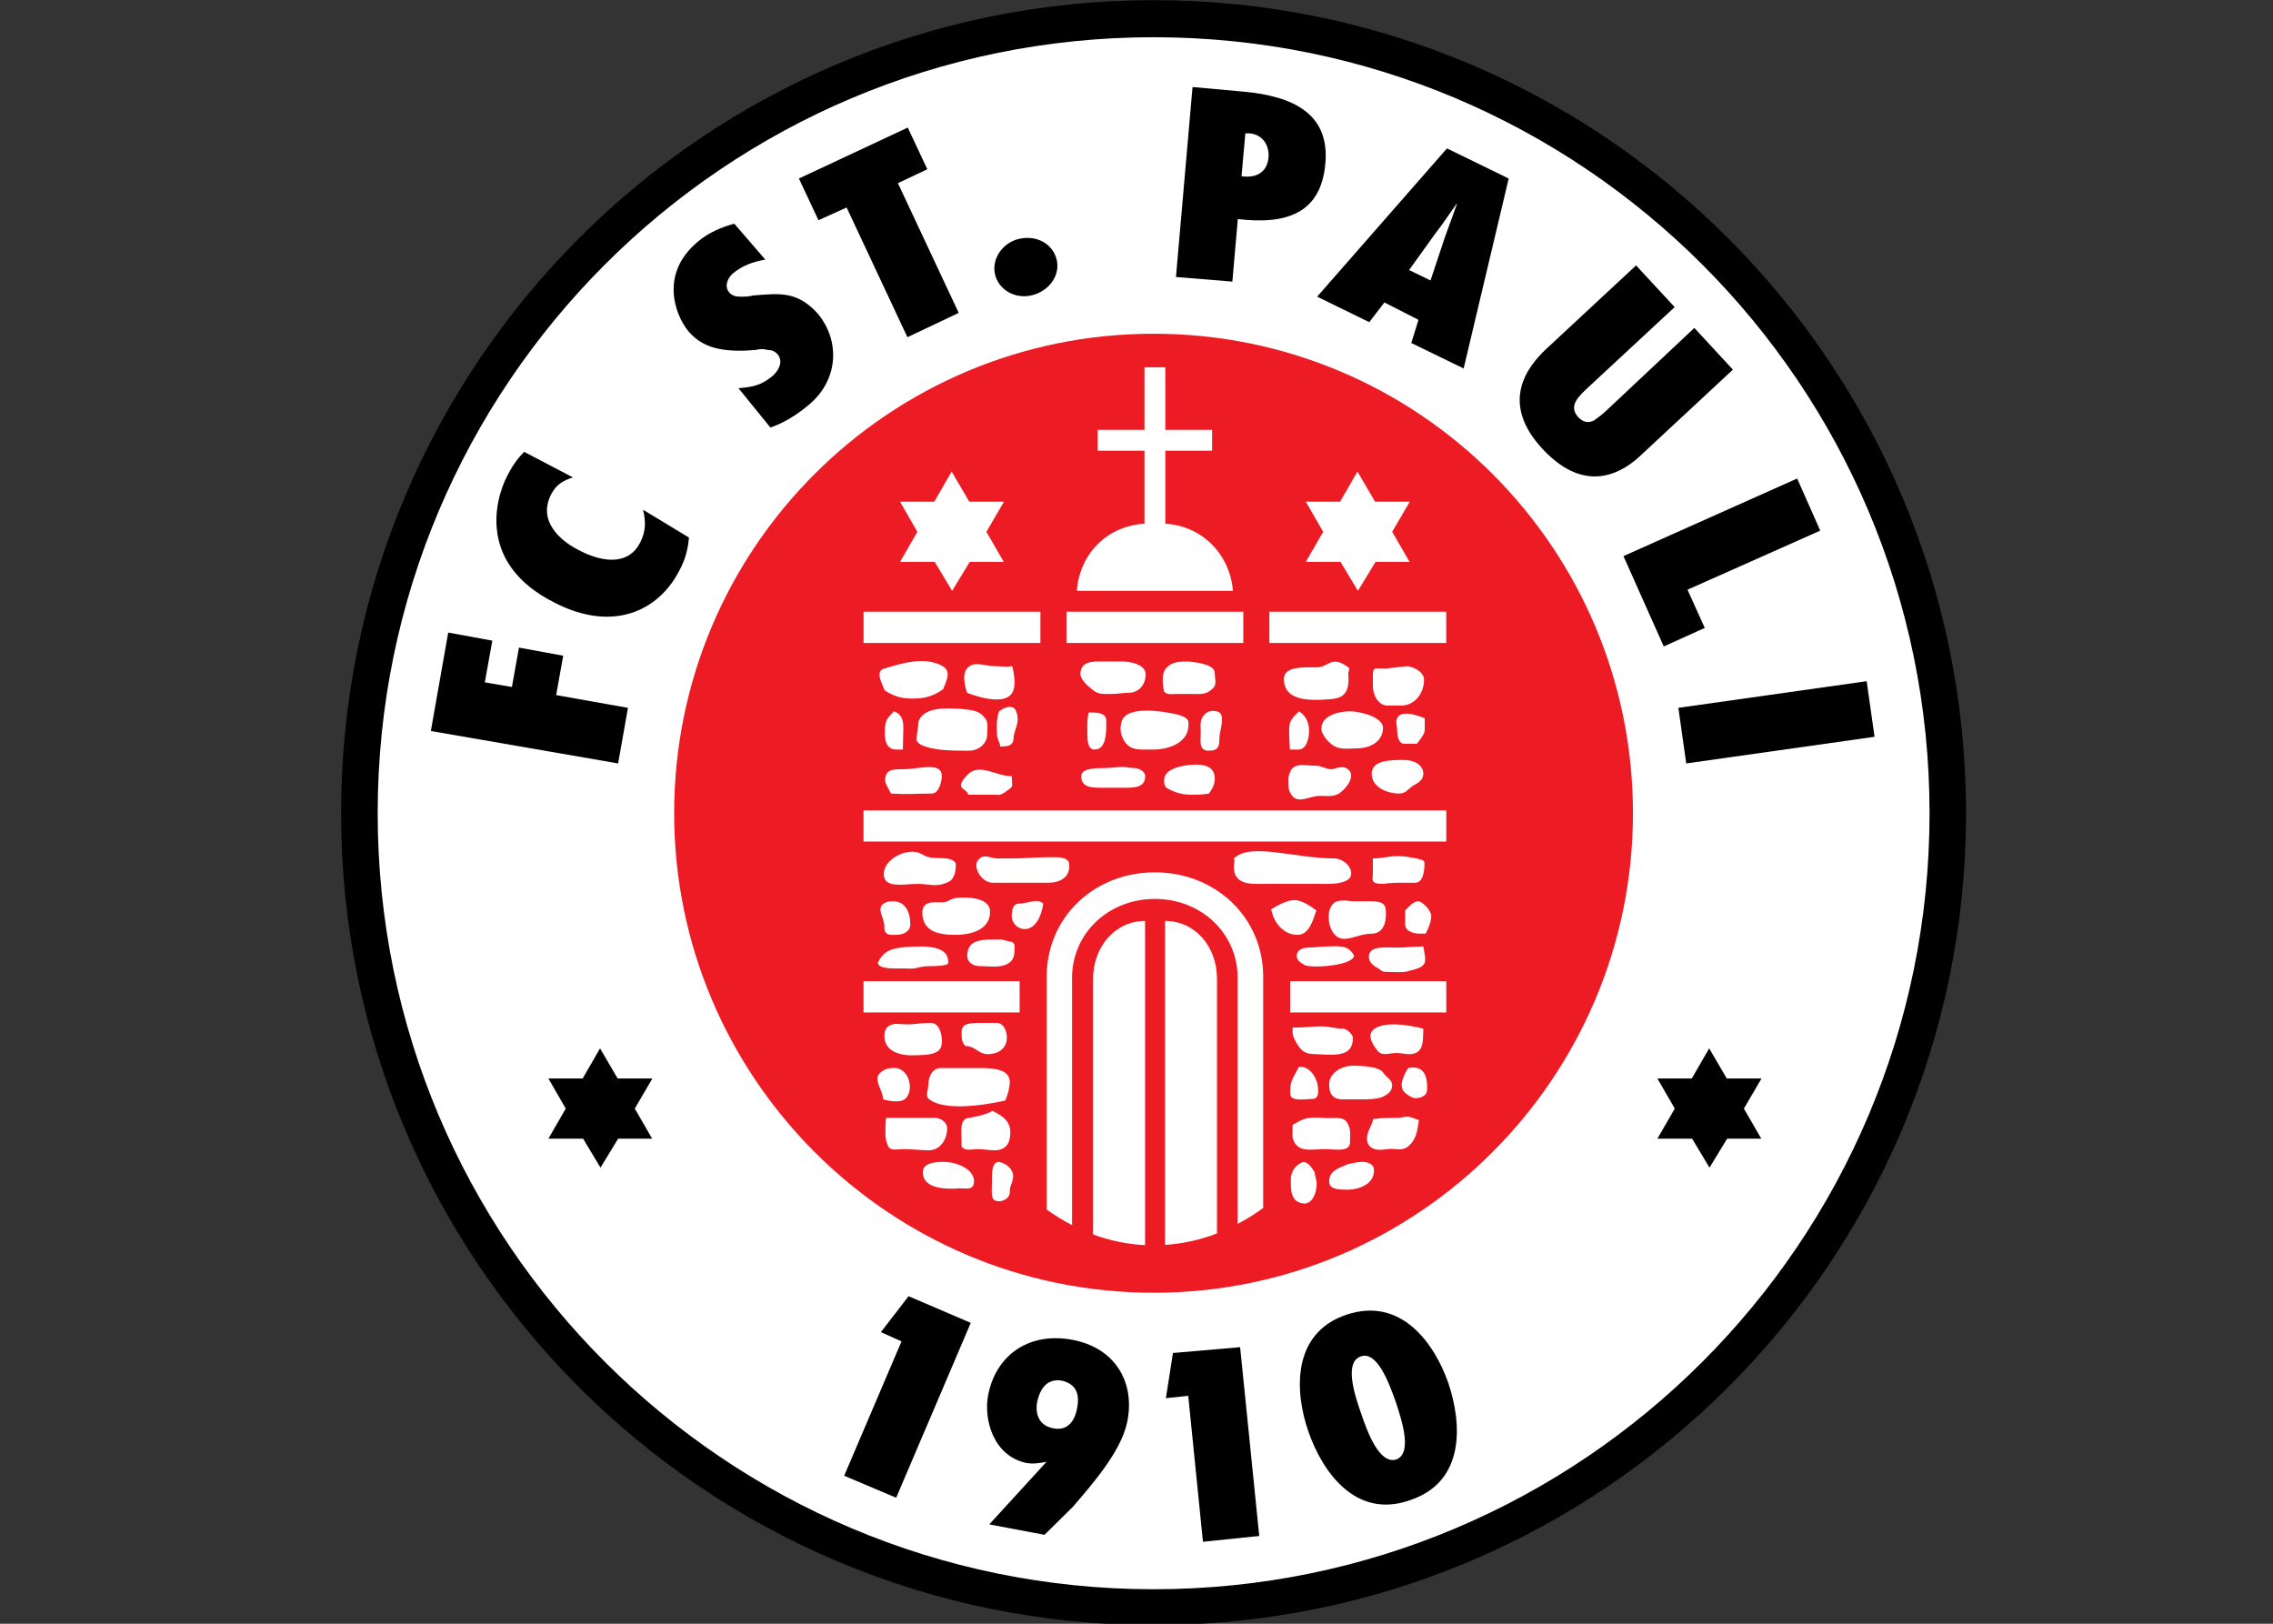 <?xml version="1.0" encoding="UTF-8" standalone="no"?>
<svg
   xmlns:dc="http://purl.org/dc/elements/1.1/"
   xmlns:cc="http://creativecommons.org/ns#"
   xmlns:rdf="http://www.w3.org/1999/02/22-rdf-syntax-ns#"
   xmlns:svg="http://www.w3.org/2000/svg"
   xmlns="http://www.w3.org/2000/svg"
   id="svg7666"
   height="200"
   width="280"
   version="1.0">
  <rect width="100%" height="100%" fill="#333333" stroke="none"/>
  <defs
     id="defs3">
    <clipPath
       id="clp12">
      <path
         id="path1639"
         d="m 61.003,308.28 c -0.191,-0.17 -0.403,-0.16 -0.649,-0.16 -0.3,0 -0.443,0 -0.646,0.16 l 0.001,2.11 c 0,0.35 0.282,0.62 0.647,0.62 0.364,0 0.647,-0.27 0.647,-0.62 l 0,-2.11" />
    </clipPath>
    <clipPath
       id="clp13">
      <path
         id="path1649"
         d="m 61.291,308.39 c -0.262,-0.19 -0.558,-0.12 -0.914,-0.12 -0.363,0 -0.693,-0.07 -0.956,0.12 l 0,2.03 c 0,0.51 0.408,0.9 0.935,0.9 0.526,0 0.935,-0.39 0.935,-0.9 l 0,-2.03" />
    </clipPath>
    <clipPath
       id="clipPath7748">
      <path
         id="path7750"
         d="m 61.291,308.39 c -0.262,-0.19 -0.558,-0.12 -0.914,-0.12 -0.363,0 -0.693,-0.07 -0.956,0.12 l 0,2.03 c 0,0.51 0.408,0.9 0.935,0.9 0.526,0 0.935,-0.39 0.935,-0.9 l 0,-2.03" />
    </clipPath>
    <clipPath
       id="clipPath7740">
      <path
         id="path7742"
         d="m 61.003,308.28 c -0.191,-0.17 -0.403,-0.16 -0.649,-0.16 -0.3,0 -0.443,0 -0.646,0.16 l 0.001,2.11 c 0,0.35 0.282,0.62 0.647,0.62 0.364,0 0.647,-0.27 0.647,-0.62 l 0,-2.11" />
    </clipPath>
  </defs>
  <g
     id="layer1"
     transform="matrix(0.69,0,0,0.69,18.435,-30.305)">
    <g
       id="g8773"
       transform="matrix(0.967,0,0,0.967,5.972,15.974)">
      <path
         id="path1511"
         style="font-size:9px;font-family:fnt1;letter-spacing:0;word-spacing:0;fill:#000000;fill-rule:nonzero;stroke:none;stroke-width:0.5;stroke-linecap:butt;stroke-linejoin:miter;stroke-miterlimit:10;stroke-dasharray:none"
         d="m 29.167,179.026 c 0,-82.959 67.158,-150.096 150.011,-150.096 82.831,0 149.989,67.137 149.989,150.096 0,82.745 -67.158,149.882 -149.989,149.882 -82.852,0 -150.011,-67.137 -150.011,-149.882" />
      <path
         id="path1513"
         style="font-size:9px;font-family:fnt1;letter-spacing:0;word-spacing:0;fill:#ffffff;fill-rule:nonzero;stroke:none;stroke-width:0.5;stroke-linecap:butt;stroke-linejoin:miter;stroke-miterlimit:10;stroke-dasharray:none"
         d="m 35.924,179.026 c 0,-79.111 64.122,-143.254 143.254,-143.254 79.111,0 143.254,64.144 143.254,143.254 0,79.11 -64.144,143.254 -143.254,143.254 -79.132,0 -143.254,-64.144 -143.254,-143.254" />
      <path
         id="path1515"
         style="font-size:9px;font-family:fnt1;letter-spacing:0;word-spacing:0;fill:#ec1b24;fill-rule:nonzero;stroke:none;stroke-width:0.5;stroke-linecap:butt;stroke-linejoin:miter;stroke-miterlimit:10;stroke-dasharray:none"
         d="m 90.66,179.026 c 0,-48.963 39.641,-88.518 88.518,-88.518 48.877,0 88.497,39.555 88.497,88.518 0,48.749 -39.619,88.518 -88.497,88.518 -48.877,0 -88.518,-39.769 -88.518,-88.518" />
      <path
         id="path1517"
         style="font-size:9px;font-family:fnt1;letter-spacing:0;word-spacing:0;fill:#000000;fill-rule:nonzero;stroke:none;stroke-width:0.5;stroke-linecap:butt;stroke-linejoin:miter;stroke-miterlimit:10;stroke-dasharray:none"
         d="m 86.64,227.989 -6.414,0 -3.25,-5.559 -3.207,5.559 -6.329,0 3.207,5.559 -3.207,5.559 6.414,0 3.207,5.345 3.25,-5.345 6.286,0 -3.207,-5.559 3.25,-5.559" />
      <path
         id="path1519"
         style="font-size:9px;font-family:fnt1;letter-spacing:0;word-spacing:0;fill:#000000;fill-rule:nonzero;stroke:none;stroke-width:0.5;stroke-linecap:butt;stroke-linejoin:miter;stroke-miterlimit:10;stroke-dasharray:none"
         d="m 291.408,227.989 -6.414,0 -3.25,-5.559 -3.207,5.559 -6.35,0 3.207,5.559 -3.207,5.559 6.414,0 3.207,5.345 3.25,-5.345 6.308,0 -3.207,-5.559 3.25,-5.559" />
      <path
         id="path1521"
         style="font-size:9px;font-family:fnt1;letter-spacing:0;word-spacing:0;fill:#ffffff;fill-rule:nonzero;stroke:none;stroke-width:0.5;stroke-linecap:butt;stroke-linejoin:miter;stroke-miterlimit:10;stroke-dasharray:none"
         d="m 226.473,121.51 -6.414,0 -3.25,-5.559 -3.207,5.559 -6.329,0 3.207,5.559 -3.207,5.559 6.414,0 3.207,5.345 3.25,-5.345 6.286,0 -3.207,-5.559 3.25,-5.559" />
      <path
         id="path1523"
         style="font-size:9px;font-family:fnt1;letter-spacing:0;word-spacing:0;fill:#ffffff;fill-rule:nonzero;stroke:none;stroke-width:0.5;stroke-linecap:butt;stroke-linejoin:miter;stroke-miterlimit:10;stroke-dasharray:none"
         d="m 181.338,125.573 c 6.927,0.428 11.952,5.773 12.487,12.401 l -28.822,0 c 0.513,-6.842 5.559,-11.973 12.487,-12.401 l 0,-13.47 -8.638,0 0,-3.849 8.638,0 0,-11.546 3.849,0 0,11.546 8.638,0 0,3.849 -8.638,0 0,13.47" />
      <path
         id="path1525"
         style="font-size:9px;font-family:fnt1;letter-spacing:0;word-spacing:0;fill:none;stroke:#ffffff;stroke-width:32.649;stroke-linecap:butt;stroke-linejoin:miter;stroke-miterlimit:10;stroke-dasharray:none"
         d="m 141.953,147.596 0,-5.773" />
      <path
         id="path1527"
         style="font-size:9px;font-family:fnt1;letter-spacing:0;word-spacing:0;fill:none;stroke:#ffffff;stroke-width:32.649;stroke-linecap:butt;stroke-linejoin:miter;stroke-miterlimit:10;stroke-dasharray:none"
         d="m 179.413,147.596 0,-5.773" />
      <path
         id="path1529"
         style="font-size:9px;font-family:fnt1;letter-spacing:0;word-spacing:0;fill:none;stroke:#ffffff;stroke-width:32.649;stroke-linecap:butt;stroke-linejoin:miter;stroke-miterlimit:10;stroke-dasharray:none"
         d="m 216.873,147.596 0,-5.773" />
      <path
         id="path1531"
         style="font-size:9px;font-family:fnt1;letter-spacing:0;word-spacing:0;fill:none;stroke:#ffffff;stroke-width:5.752;stroke-linecap:butt;stroke-linejoin:miter;stroke-miterlimit:10;stroke-dasharray:none"
         d="m 125.618,181.378 107.59,0" />
      <path
         id="path1533"
         style="font-size:9px;font-family:fnt1;letter-spacing:0;word-spacing:0;fill:none;stroke:#ffffff;stroke-width:28.822;stroke-linecap:butt;stroke-linejoin:miter;stroke-miterlimit:10;stroke-dasharray:none"
         d="m 140.029,215.802 0,-5.773" />
      <path
         id="path1535"
         style="font-size:9px;font-family:fnt1;letter-spacing:0;word-spacing:0;fill:none;stroke:#ffffff;stroke-width:28.822;stroke-linecap:butt;stroke-linejoin:miter;stroke-miterlimit:10;stroke-dasharray:none"
         d="m 218.798,215.802 0,-5.773" />
      <path
         id="path1537"
         style="font-size:9px;font-family:fnt1;letter-spacing:0;word-spacing:0;fill:#ffffff;fill-rule:nonzero;stroke:none;stroke-width:1.348;stroke-linecap:butt;stroke-linejoin:miter;stroke-miterlimit:10;stroke-dasharray:none"
         d="m 129.531,152.299 c 2.801,-0.855 7.334,-2.352 10.712,-0.428 1.689,1.069 0.62,2.78 0.064,4.276 -1.86,1.283 -3.336,1.71 -5.666,1.71 -2.095,0 -3.399,-0.428 -5.11,-1.497 -0.577,-1.497 -1.839,-3.635 0,-4.062" />
      <path
         id="path1539"
         style="font-size:9px;font-family:fnt1;letter-spacing:0;word-spacing:0;fill:#ffffff;fill-rule:nonzero;stroke:none;stroke-width:1.348;stroke-linecap:butt;stroke-linejoin:miter;stroke-miterlimit:10;stroke-dasharray:none"
         d="m 144.733,156.789 c 0,0 -1.176,-3.207 0,-4.49 1.283,-1.497 3.229,-0.428 5.025,-0.428 1.304,0 2.031,0.214 3.314,0 0,0 0.962,3.421 0,4.918 -1.646,2.78 -8.339,0 -8.339,0" />
      <path
         id="path1541"
         style="font-size:9px;font-family:fnt1;letter-spacing:0;word-spacing:0;fill:#ffffff;fill-rule:nonzero;stroke:none;stroke-width:1.348;stroke-linecap:butt;stroke-linejoin:miter;stroke-miterlimit:10;stroke-dasharray:none"
         d="m 131.22,160.21 c -1.176,1.283 -1.604,1.497 -1.668,3.635 -0.085,2.138 0.534,3.421 2.095,3.421 0.492,0 0.77,0 1.24,0 0,-1.497 0.086,-2.78 0.086,-4.062 0,-1.497 -0.428,-2.566 -1.753,-2.993" />
      <path
         id="path1543"
         style="font-size:9px;font-family:fnt1;letter-spacing:0;word-spacing:0;fill:#ffffff;fill-rule:nonzero;stroke:none;stroke-width:1.348;stroke-linecap:butt;stroke-linejoin:miter;stroke-miterlimit:10;stroke-dasharray:none"
         d="m 167.183,160.424 c -0.321,1.497 -0.235,2.352 -0.235,3.635 0,1.497 0.021,3.207 1.347,3.207 2.309,0 2.138,-3.635 2.138,-5.345 0,-1.497 -1.775,-1.497 -3.25,-1.497" />
      <path
         id="path1545"
         style="font-size:9px;font-family:fnt1;letter-spacing:0;word-spacing:0;fill:#ffffff;fill-rule:nonzero;stroke:none;stroke-width:1.348;stroke-linecap:butt;stroke-linejoin:miter;stroke-miterlimit:10;stroke-dasharray:none"
         d="m 165.665,153.368 c 0,0.855 1.24,2.138 1.903,2.566 1.283,1.283 2.33,1.069 3.998,1.069 0.941,0 2.01,-0.214 2.951,-0.214 1.967,0 3.186,-1.497 3.186,-3.421 0,-1.71 -2.544,-2.352 -4.255,-2.352 -1.625,0 -2.544,0 -4.148,0 -1.518,0 -3.635,0 -3.635,2.352" />
      <path
         id="path1547"
         style="font-size:9px;font-family:fnt1;letter-spacing:0;word-spacing:0;fill:#ffffff;fill-rule:nonzero;stroke:none;stroke-width:1.348;stroke-linecap:butt;stroke-linejoin:miter;stroke-miterlimit:10;stroke-dasharray:none"
         d="m 181.124,156.576 c 0.62,0.641 1.261,0.428 2.159,0.428 1.069,0 1.796,0 2.865,0 1.625,0 2.544,0.214 3.784,-0.855 1.048,-0.855 0.534,-1.71 0.534,-2.993 0,-1.497 -2.78,-1.924 -4.811,-2.138 -1.711,0 -3.122,0 -4.212,1.283 -1.09,1.283 -0.321,4.276 -0.321,4.276" />
      <path
         id="path1549"
         style="font-size:9px;font-family:fnt1;letter-spacing:0;word-spacing:0;fill:#ffffff;fill-rule:nonzero;stroke:none;stroke-width:1.348;stroke-linecap:butt;stroke-linejoin:miter;stroke-miterlimit:10;stroke-dasharray:none"
         d="m 135.753,162.135 c 0,1.069 -0.342,2.352 -0.342,3.207 0,1.283 2.865,1.71 4.105,1.924 2.074,0.214 3.485,0.214 5.58,0.214 1.732,0 3.357,-1.283 3.357,-2.993 0,-1.283 0.278,-2.352 -0.556,-3.207 -1.069,-1.283 -2.373,-1.283 -4.041,-1.497 -2.908,-0.214 -7.184,-0.428 -8.104,2.352" />
      <path
         id="path1551"
         style="font-size:9px;font-family:fnt1;letter-spacing:0;word-spacing:0;fill:#ffffff;fill-rule:nonzero;stroke:none;stroke-width:1.348;stroke-linecap:butt;stroke-linejoin:miter;stroke-miterlimit:10;stroke-dasharray:none"
         d="m 173.256,162.135 c -0.342,1.283 -0.235,2.352 0.556,3.635 1.197,1.71 2.544,1.497 5.324,1.497 2.865,0 6.863,-1.283 6.457,-5.131 -0.128,-1.069 -2.523,-1.497 -3.977,-1.71 0,0 -7.548,-1.497 -8.36,1.71" />
      <path
         id="path1553"
         style="font-size:9px;font-family:fnt1;letter-spacing:0;word-spacing:0;fill:#ffffff;fill-rule:nonzero;stroke:none;stroke-width:1.348;stroke-linecap:butt;stroke-linejoin:miter;stroke-miterlimit:10;stroke-dasharray:none"
         d="m 187.88,164.059 c 0,1.497 -0.449,3.421 1.454,3.421 1.839,0 1.988,-0.855 1.988,-2.352 0,-1.283 1.39,-4.704 -0.556,-4.918 -0.941,-0.214 -1.604,0 -2.245,0.641 -0.898,1.069 -0.641,1.924 -0.641,3.207" />
      <path
         id="path1555"
         style="font-size:9px;font-family:fnt1;letter-spacing:0;word-spacing:0;fill:#ffffff;fill-rule:nonzero;stroke:none;stroke-width:1.348;stroke-linecap:butt;stroke-linejoin:miter;stroke-miterlimit:10;stroke-dasharray:none"
         d="m 203.232,154.224 c 0,2.993 2.437,4.062 6.97,3.849 2.544,-0.214 5.345,0.214 4.918,-4.704 -0.043,-0.428 0.406,-1.069 0,-1.283 -3.164,-2.352 -3.549,0 -5.837,0 -2.352,0 -6.051,-0.214 -6.051,2.138" />
      <path
         id="path1557"
         style="font-size:9px;font-family:fnt1;letter-spacing:0;word-spacing:0;fill:#ffffff;fill-rule:nonzero;stroke:none;stroke-width:1.348;stroke-linecap:butt;stroke-linejoin:miter;stroke-miterlimit:10;stroke-dasharray:none"
         d="m 219.653,153.368 c 0,0.855 0,1.283 0,2.138 0,1.71 1.005,3.635 2.715,3.635 0.748,0 1.796,0 2.566,0 2.502,0 4.169,-2.352 4.169,-4.704 0,-1.497 -1.775,-2.352 -3.036,-2.566 l -3.913,0.428 -2.074,0 c -0.363,0.214 -0.428,0.641 -0.428,1.069" />
      <path
         id="path1559"
         style="font-size:9px;font-family:fnt1;letter-spacing:0;word-spacing:0;fill:#ffffff;fill-rule:nonzero;stroke:none;stroke-width:1.348;stroke-linecap:butt;stroke-linejoin:miter;stroke-miterlimit:10;stroke-dasharray:none"
         d="m 206.033,160.21 c -1.775,1.71 -1.839,1.924 -1.839,4.276 0,0.428 0.15,2.352 0.15,2.78 0.363,0 1.155,0 1.54,0 1.475,0 1.988,-1.924 1.988,-3.421 0,-1.497 -0.535,-2.78 -1.839,-3.635" />
      <path
         id="path1561"
         style="font-size:9px;font-family:fnt1;letter-spacing:0;word-spacing:0;fill:#ffffff;fill-rule:nonzero;stroke:none;stroke-width:1.348;stroke-linecap:butt;stroke-linejoin:miter;stroke-miterlimit:10;stroke-dasharray:none"
         d="m 210.202,163.845 c 0.107,0.428 0.684,1.497 1.475,2.138 1.497,1.497 3.186,1.069 5.046,1.069 1.86,0 4.64,-0.855 4.811,-3.635 0.15,-2.138 -4.191,-3.207 -6.137,-3.207 -2.095,0 -5.666,0.855 -5.196,3.635" />
      <path
         id="path1563"
         style="font-size:9px;font-family:fnt1;letter-spacing:0;word-spacing:0;fill:#ffffff;fill-rule:nonzero;stroke:none;stroke-width:1.348;stroke-linecap:butt;stroke-linejoin:miter;stroke-miterlimit:10;stroke-dasharray:none"
         d="m 219.439,171.756 c 0,2.352 2.694,3.635 5.11,3.635 1.176,0 1.625,-0.855 2.587,-1.497 0.898,-0.428 1.839,-1.069 1.839,-2.138 0,-1.71 -1.775,-2.566 -3.507,-2.566 -2.544,0 -6.029,0 -6.029,2.566" />
      <path
         id="path1565"
         style="font-size:9px;font-family:fnt1;letter-spacing:0;word-spacing:0;fill:#ffffff;fill-rule:nonzero;stroke:none;stroke-width:1.348;stroke-linecap:butt;stroke-linejoin:miter;stroke-miterlimit:10;stroke-dasharray:none"
         d="m 213.409,175.391 c 1.561,-1.069 3.143,-3.421 1.625,-4.49 -0.962,-0.855 -2.395,0 -3.015,0 -1.09,0 -1.753,-0.641 -2.929,-0.641 -1.817,0 -3.613,-0.641 -4.576,0.855 -0.321,0.641 -0.47,1.283 -0.47,1.71 0,1.283 -0.043,1.924 0.706,2.993 1.304,1.497 3.164,0 5.217,0 1.261,0 2.309,0.214 3.442,-0.428" />
      <path
         id="path1567"
         style="font-size:9px;font-family:fnt1;letter-spacing:0;word-spacing:0;fill:#ffffff;fill-rule:nonzero;stroke:none;stroke-width:1.348;stroke-linecap:butt;stroke-linejoin:miter;stroke-miterlimit:10;stroke-dasharray:none"
         d="m 189.398,175.391 c -1.24,0.214 -2.01,0.214 -3.25,0.214 -1.882,0 -3.1,-0.428 -4.618,-1.283 -0.406,-0.428 -0.406,-0.855 -0.406,-1.497 0,-2.138 3.827,-2.78 5.901,-2.78 1.967,0 3.442,0.641 3.442,2.566 0,1.069 -0.428,1.924 -1.069,2.78" />
      <path
         id="path1569"
         style="font-size:9px;font-family:fnt1;letter-spacing:0;word-spacing:0;fill:#ffffff;fill-rule:nonzero;stroke:none;stroke-width:1.348;stroke-linecap:butt;stroke-linejoin:miter;stroke-miterlimit:10;stroke-dasharray:none"
         d="m 173.384,170.473 c -1.176,0 -2.031,0.214 -3.207,0.214 -1.625,0 -4.362,0 -4.362,1.497 0,2.138 1.967,2.138 4.062,2.138 0.877,0 3.293,0 4.148,0 1.967,0 3.592,-0.214 3.592,-2.138 0,-0.855 -1.133,-1.497 -2.01,-1.497 -0.941,0 -1.261,-0.214 -2.224,-0.214" />
      <path
         id="path1571"
         style="font-size:9px;font-family:fnt1;letter-spacing:0;word-spacing:0;fill:#ffffff;fill-rule:nonzero;stroke:none;stroke-width:1.348;stroke-linecap:butt;stroke-linejoin:miter;stroke-miterlimit:10;stroke-dasharray:none"
         d="m 149.48,175.605 c -1.732,0 -2.822,0 -4.554,0 0.064,-0.641 -1.326,-1.069 -1.326,-1.71 0,-0.641 0.577,-1.283 1.176,-1.924 2.181,-2.352 5.238,0.214 8.21,0.214 0,0.428 0.086,1.283 0.086,1.71 0,0.428 -0.855,0.855 -1.369,1.283 -1.069,0.641 -0.941,0.428 -2.224,0.428" />
      <path
         id="path1573"
         style="font-size:9px;font-family:fnt1;letter-spacing:0;word-spacing:0;fill:#ffffff;fill-rule:nonzero;stroke:none;stroke-width:1.348;stroke-linecap:butt;stroke-linejoin:miter;stroke-miterlimit:10;stroke-dasharray:none"
         d="m 138.255,175.391 c -3.592,0 -4.02,0.214 -7.59,0 0,-0.214 -1.026,-1.71 -1.048,-2.352 -0.021,-2.138 1.304,-2.138 3.442,-2.138 2.694,0 7.013,-1.497 7.013,1.283 0,1.069 -0.599,3.207 -1.817,3.207" />
      <path
         id="path1575"
         style="font-size:9px;font-family:fnt1;letter-spacing:0;word-spacing:0;fill:#ffffff;fill-rule:nonzero;stroke:none;stroke-width:1.348;stroke-linecap:butt;stroke-linejoin:miter;stroke-miterlimit:10;stroke-dasharray:none"
         d="m 129.381,190.572 c 0.257,2.352 3.784,1.497 6.307,1.497 2.053,0 3.314,0.641 5.239,-0.214 1.432,-0.428 1.732,-1.924 1.732,-3.421 0,-0.641 -1.197,-1.069 -1.946,-1.069 -2.117,-0.214 -2.63,0.214 -4.469,-0.855 -2.266,-1.283 -7.184,0.855 -6.863,4.062" />
      <path
         id="path1577"
         style="font-size:9px;font-family:fnt1;letter-spacing:0;word-spacing:0;fill:#ffffff;fill-rule:nonzero;stroke:none;stroke-width:1.348;stroke-linecap:butt;stroke-linejoin:miter;stroke-miterlimit:10;stroke-dasharray:none"
         d="m 147.085,187.365 c -1.625,1.069 0.107,4.49 2.395,4.49 1.026,0 3.507,0 4.533,0 0.748,0 1.24,0 2.01,0 1.347,0 2.395,0 3.742,0 1.903,0 4.062,-0.855 3.827,-3.421 -0.128,-1.497 -2.395,-1.283 -3.87,-1.283 -2.609,0 -4.127,0.214 -6.735,0.214 -0.855,0 -1.775,0 -2.63,0 -1.368,0 -2.245,-0.855 -3.271,0" />
      <path
         id="path1579"
         style="font-size:9px;font-family:fnt1;letter-spacing:0;word-spacing:0;fill:#ffffff;fill-rule:nonzero;stroke:none;stroke-width:1.348;stroke-linecap:butt;stroke-linejoin:miter;stroke-miterlimit:10;stroke-dasharray:none"
         d="m 129.36,195.703 c -1.475,0.855 0.171,2.78 0.107,4.276 -0.086,1.71 1.24,1.497 2.159,1.497 1.368,0 2.63,-0.641 2.63,-1.924 0,-2.352 -0.962,-4.276 -3.207,-4.276 -0.47,0 -1.112,0 -1.689,0.428" />
      <path
         id="path1581"
         style="font-size:9px;font-family:fnt1;letter-spacing:0;word-spacing:0;fill:#ffffff;fill-rule:nonzero;stroke:none;stroke-width:1.348;stroke-linecap:butt;stroke-linejoin:miter;stroke-miterlimit:10;stroke-dasharray:none"
         d="m 152.986,198.055 c 0,1.283 1.133,2.352 2.373,2.352 2.01,0 3.122,-2.352 3.442,-4.704 -1.155,-1.069 -2.865,0 -4.469,0 -1.176,0 -1.347,1.283 -1.347,2.352" />
      <path
         id="path1583"
         style="font-size:9px;font-family:fnt1;letter-spacing:0;word-spacing:0;fill:#ffffff;fill-rule:nonzero;stroke:none;stroke-width:1.348;stroke-linecap:butt;stroke-linejoin:miter;stroke-miterlimit:10;stroke-dasharray:none"
         d="m 144.776,205.325 c 0,1.283 1.069,1.924 2.395,1.924 1.817,0 3.934,0.428 5.367,-0.641 0.962,-0.641 0.962,-1.711 0.962,-2.993 0,-0.428 -0.043,-0.641 -0.599,-0.855 -0.299,0 -1.603,-0.428 -1.903,-0.428 -3.207,0 -6.222,-0.214 -6.222,2.993" />
      <path
         id="path1585"
         style="font-size:9px;font-family:fnt1;letter-spacing:0;word-spacing:0;fill:#ffffff;fill-rule:nonzero;stroke:none;stroke-width:1.348;stroke-linecap:butt;stroke-linejoin:miter;stroke-miterlimit:10;stroke-dasharray:none"
         d="m 143.044,194.634 c -1.197,0 -1.796,0.855 -2.929,0.855 -1.475,0 -3.784,-0.428 -3.635,2.138 0.171,2.566 1.839,3.849 6.051,3.849 3.592,0 6.457,-1.283 6.457,-4.276 0,-2.352 -3.421,-2.78 -5.944,-2.566" />
      <path
         id="path1587"
         style="font-size:9px;font-family:fnt1;letter-spacing:0;word-spacing:0;fill:#ffffff;fill-rule:nonzero;stroke:none;stroke-width:1.348;stroke-linecap:butt;stroke-linejoin:miter;stroke-miterlimit:10;stroke-dasharray:none"
         d="m 193.995,187.365 c 2.993,-2.993 11.311,0 18.538,0 1.411,0 3.122,1.283 3.122,2.78 0,1.71 -2.801,1.924 -4.469,1.924 -4.661,0 -8.488,0 -13.149,0 -2.544,0 -4.554,-0.855 -3.934,-4.276 0.021,-0.214 -0.256,-0.428 -0.107,-0.428" />
      <path
         id="path1589"
         style="font-size:9px;font-family:fnt1;letter-spacing:0;word-spacing:0;fill:#ffffff;fill-rule:nonzero;stroke:none;stroke-width:1.348;stroke-linecap:butt;stroke-linejoin:miter;stroke-miterlimit:10;stroke-dasharray:none"
         d="m 219.653,187.365 c 0,1.069 0,1.71 0,2.78 0,1.069 -0.577,1.924 1.882,1.924 1.432,-0.214 2.33,-0.214 3.763,-0.214 0.813,0 1.347,0 2.16,0 1.475,0 1.732,-2.138 1.732,-3.635 0,-0.641 -0.834,-0.641 -1.497,-0.855 -1.304,-0.214 -2.053,-0.428 -3.4,-0.428 -1.817,0 -2.822,0.428 -4.64,0.428" />
      <path
         id="path1591"
         style="font-size:9px;font-family:fnt1;letter-spacing:0;word-spacing:0;fill:#ffffff;fill-rule:nonzero;stroke:none;stroke-width:1.348;stroke-linecap:butt;stroke-linejoin:miter;stroke-miterlimit:10;stroke-dasharray:none"
         d="m 200.88,196.772 c 0.513,2.566 2.33,4.704 4.875,4.704 2.074,0 2.822,-2.566 3.464,-4.49 0,0 -2.309,-1.924 -4.041,-1.924 -1.796,0 -4.298,1.71 -4.298,1.71" />
      <path
         id="path1593"
         style="font-size:9px;font-family:fnt1;letter-spacing:0;word-spacing:0;fill:#ffffff;fill-rule:nonzero;stroke:none;stroke-width:1.348;stroke-linecap:butt;stroke-linejoin:miter;stroke-miterlimit:10;stroke-dasharray:none"
         d="m 212.618,195.489 c -0.812,0.641 -1.112,1.497 -1.112,2.566 0,0.855 0.107,2.138 0.962,3.207 1.689,2.138 4.148,0 6.928,0 1.967,0 2.886,-1.71 2.63,-4.49 -0.128,-1.71 -2.309,-1.497 -3.891,-1.497 -0.919,0 -1.433,0 -2.352,0 0,0 -2.181,-0.428 -3.164,0.214" />
      <path
         id="path1595"
         style="font-size:9px;font-family:fnt1;letter-spacing:0;word-spacing:0;fill:#ffffff;fill-rule:nonzero;stroke:none;stroke-width:1.348;stroke-linecap:butt;stroke-linejoin:miter;stroke-miterlimit:10;stroke-dasharray:none"
         d="m 225.618,196.986 c 0,1.069 0,1.497 0,2.566 0,1.283 1.603,1.71 2.758,1.71 0.385,0 0.62,0 1.005,0 0,0 1.497,-2.566 0.919,-3.849 -0.449,-1.069 -1.732,-2.138 -2.245,-2.138 -0.962,0 -1.817,1.069 -2.437,1.71" />
      <path
         id="path1597"
         style="font-size:9px;font-family:fnt1;letter-spacing:0;word-spacing:0;fill:#ffffff;fill-rule:nonzero;stroke:none;stroke-width:1.348;stroke-linecap:butt;stroke-linejoin:miter;stroke-miterlimit:10;stroke-dasharray:none"
         d="m 228.975,203.614 c -1.753,0 -3.164,0.214 -4.896,0.214 -2.138,0 -5.153,-0.428 -5.153,1.71 0,1.069 0.941,1.71 1.753,2.138 0.855,0.641 0.791,0.641 1.839,0.641 1.197,0 2.758,0.214 3.891,-0.214 0.812,-0.214 1.988,-0.428 2.566,-1.069 0.663,-0.641 0.15,-2.352 0,-3.421" />
      <path
         id="path1599"
         style="font-size:9px;font-family:fnt1;letter-spacing:0;word-spacing:0;fill:#ffffff;fill-rule:nonzero;stroke:none;stroke-width:1.348;stroke-linecap:butt;stroke-linejoin:miter;stroke-miterlimit:10;stroke-dasharray:none"
         d="m 219.717,219.009 c -1.176,1.069 -0.043,2.78 0.791,3.849 0.877,1.069 2.138,0.428 3.549,0.428 0.791,0 1.475,0.214 2.288,0.214 2.865,0 2.523,-2.566 2.63,-4.704 0,0 -6.885,-1.924 -9.258,0.214" />
      <path
         id="path1601"
         style="font-size:9px;font-family:fnt1;letter-spacing:0;word-spacing:0;fill:#ffffff;fill-rule:nonzero;stroke:none;stroke-width:1.348;stroke-linecap:butt;stroke-linejoin:miter;stroke-miterlimit:10;stroke-dasharray:none"
         d="m 209.24,223.499 c -1.518,0 -2.459,-0.214 -3.314,-1.497 -0.449,-0.641 -1.09,-1.711 -1.09,-2.566 0,-0.214 0,-0.428 0,-0.855 0.235,0 0.363,0 0.62,0 1.988,0 2.758,-0.214 4.747,-0.214 1.411,0 2.544,0.428 3.956,0.428 0.663,0 1.817,1.069 1.817,1.71 -0.021,3.421 -2.951,3.207 -6.735,2.993" />
      <path
         id="path1603"
         style="font-size:9px;font-family:fnt1;letter-spacing:0;word-spacing:0;fill:#ffffff;fill-rule:nonzero;stroke:none;stroke-width:1.348;stroke-linecap:butt;stroke-linejoin:miter;stroke-miterlimit:10;stroke-dasharray:none"
         d="m 206.012,225.851 c -0.791,1.497 -1.604,2.566 -1.604,4.062 0,1.283 -0.385,2.138 2.951,1.924 0.962,-0.214 2.159,0.428 2.202,-1.497 0.064,-2.138 -1.39,-4.704 -3.549,-4.49" />
      <path
         id="path1605"
         style="font-size:9px;font-family:fnt1;letter-spacing:0;word-spacing:0;fill:#ffffff;fill-rule:nonzero;stroke:none;stroke-width:1.348;stroke-linecap:butt;stroke-linejoin:miter;stroke-miterlimit:10;stroke-dasharray:none"
         d="m 211.592,229.058 c 0,1.497 0.385,2.993 3.1,2.78 1.133,0 3.678,0 3.678,0 0,0 1.967,0 3.015,-0.428 0.962,-0.428 1.839,-1.069 1.839,-2.138 0,-1.069 -1.09,-1.497 -1.668,-2.352 -0.641,-1.069 -3.592,-1.283 -5.559,-1.283 -2.074,0 -4.405,1.283 -4.405,3.421" />
      <path
         id="path1607"
         style="font-size:9px;font-family:fnt1;letter-spacing:0;word-spacing:0;fill:#ffffff;fill-rule:nonzero;stroke:none;stroke-width:1.348;stroke-linecap:butt;stroke-linejoin:miter;stroke-miterlimit:10;stroke-dasharray:none"
         d="m 226.174,226.065 c 0,0 -1.796,2.566 -0.984,4.062 0.513,0.855 1.839,1.497 2.288,1.497 1.048,0 2.138,-0.428 2.181,-1.497 0.192,-3.635 -1.39,-4.49 -3.485,-4.062" />
      <path
         id="path1609"
         style="font-size:9px;font-family:fnt1;letter-spacing:0;word-spacing:0;fill:#ffffff;fill-rule:nonzero;stroke:none;stroke-width:1.348;stroke-linecap:butt;stroke-linejoin:miter;stroke-miterlimit:10;stroke-dasharray:none"
         d="m 204.836,236.541 c 0,0.214 0,0.428 0,0.641 0,1.069 -0.15,1.711 0.321,2.566 1.026,1.924 3.4,1.283 5.623,1.283 1.882,0 4.661,0.642 4.661,-1.283 0,-1.497 0.214,-2.352 -0.534,-3.635 -0.877,-1.283 -2.63,-0.642 -4.191,-0.855 -3.656,-0.214 -3.827,0.214 -5.88,1.283" />
      <path
         id="path1611"
         style="font-size:9px;font-family:fnt1;letter-spacing:0;word-spacing:0;fill:#ffffff;fill-rule:nonzero;stroke:none;stroke-width:1.348;stroke-linecap:butt;stroke-linejoin:miter;stroke-miterlimit:10;stroke-dasharray:none"
         d="m 219.717,235.472 c -0.321,1.497 -1.133,2.138 -1.133,3.635 0,1.71 1.454,2.352 3.699,1.924 1.432,-0.214 2.651,0.428 3.784,-0.428 1.625,-1.283 1.753,-2.78 2.095,-4.918 -0.641,-0.214 -1.454,-0.641 -2.138,-0.641 -0.706,0 -1.112,0.214 -1.817,0.214 -1.732,0 -2.651,0 -4.49,0.214" />
      <path
         id="path1613"
         style="font-size:9px;font-family:fnt1;letter-spacing:0;word-spacing:0;fill:#ffffff;fill-rule:nonzero;stroke:none;stroke-width:1.348;stroke-linecap:butt;stroke-linejoin:miter;stroke-miterlimit:10;stroke-dasharray:none"
         d="m 215.034,243.811 c -2.01,0.855 -3.442,1.283 -3.442,3.207 0,1.497 1.839,1.497 3.378,1.497 2.438,0 5.303,-1.283 4.832,-4.062 -0.15,-0.641 -1.176,-1.069 -1.967,-1.069 -1.219,0 -1.604,0.214 -2.801,0.428" />
      <path
         id="path1615"
         style="font-size:9px;font-family:fnt1;letter-spacing:0;word-spacing:0;fill:#ffffff;fill-rule:nonzero;stroke:none;stroke-width:1.348;stroke-linecap:butt;stroke-linejoin:miter;stroke-miterlimit:10;stroke-dasharray:none"
         d="m 204.515,246.591 c 0,1.924 -0.107,4.276 2.459,4.49 1.625,0 2.309,-2.138 2.309,-3.635 0,-0.855 -0.363,-1.497 -0.363,-2.138 -0.663,-1.069 -1.582,-2.352 -2.587,-1.711 -1.155,0.642 -1.817,1.711 -1.817,2.993" />
      <path
         id="path1617"
         style="font-size:9px;font-family:fnt1;letter-spacing:0;word-spacing:0;fill:#ffffff;fill-rule:nonzero;stroke:none;stroke-width:1.348;stroke-linecap:butt;stroke-linejoin:miter;stroke-miterlimit:10;stroke-dasharray:none"
         d="m 140.393,243.383 c -1.646,0 -3.827,0.214 -3.827,1.924 0,2.352 2.544,3.207 6.265,2.993 1.326,-0.214 3.143,0.642 3.186,-1.283 0.064,-2.352 -3.314,-3.635 -5.623,-3.635" />
      <path
         id="path1619"
         style="font-size:9px;font-family:fnt1;letter-spacing:0;word-spacing:0;fill:#ffffff;fill-rule:nonzero;stroke:none;stroke-width:1.348;stroke-linecap:butt;stroke-linejoin:miter;stroke-miterlimit:10;stroke-dasharray:none"
         d="m 149.394,233.976 c -0.877,0.641 -3.164,1.069 -4.212,1.283 -1.176,0 -1.518,1.069 -1.518,2.352 0,0.855 0.064,1.924 0.064,2.993 0.813,0.855 1.86,0.428 2.972,0.428 1.133,0 2.053,0.214 3.164,0.214 1.326,0 2.395,-0.642 2.694,-1.924 0.577,-2.566 -0.299,-4.062 -3.164,-5.345" />
      <path
         id="path1621"
         style="font-size:9px;font-family:fnt1;letter-spacing:0;word-spacing:0;fill:#ffffff;fill-rule:nonzero;stroke:none;stroke-width:1.348;stroke-linecap:butt;stroke-linejoin:miter;stroke-miterlimit:10;stroke-dasharray:none"
         d="m 132.995,241.031 c -1.155,0 -2.416,0.428 -2.886,-0.641 -0.599,-1.497 -0.428,-2.352 -0.428,-3.849 0,-0.642 0.064,-0.855 0.107,-1.283 3.507,0 5.474,0 8.959,0 1.176,0 2.309,0.855 2.309,1.924 0,2.138 -1.326,4.062 -3.378,4.062 -1.689,0 -2.993,-0.214 -4.682,-0.214" />
      <path
         id="path1623"
         style="font-size:9px;font-family:fnt1;letter-spacing:0;word-spacing:0;fill:#ffffff;fill-rule:nonzero;stroke:none;stroke-width:1.348;stroke-linecap:butt;stroke-linejoin:miter;stroke-miterlimit:10;stroke-dasharray:none"
         d="m 139.837,226.065 c -1.411,0 -2.245,1.497 -2.245,2.993 0,1.069 -0.663,2.138 0.171,2.78 3.592,2.78 14.026,0.214 14.026,0.214 0.47,-1.069 0.834,-2.352 0.834,-3.421 0,-2.352 -3.015,-2.566 -5.452,-2.566 -0.641,0 -5.837,0 -7.334,0" />
      <path
         id="path1625"
         style="font-size:9px;font-family:fnt1;letter-spacing:0;word-spacing:0;fill:#ffffff;fill-rule:nonzero;stroke:none;stroke-width:1.348;stroke-linecap:butt;stroke-linejoin:miter;stroke-miterlimit:10;stroke-dasharray:none"
         d="m 129.232,231.838 c 0,-1.283 -1.048,-2.566 -1.048,-3.849 0,-1.069 1.518,-1.924 2.63,-1.924 3.271,-0.428 4.34,4.276 2.395,5.773 -1.24,0.855 -3.977,0 -3.977,0" />
      <path
         id="path1627"
         style="font-size:9px;font-family:fnt1;letter-spacing:0;word-spacing:0;fill:#ffffff;fill-rule:nonzero;stroke:none;stroke-width:1.348;stroke-linecap:butt;stroke-linejoin:miter;stroke-miterlimit:10;stroke-dasharray:none"
         d="m 134.021,223.713 c -3.036,-0.214 -4.554,-1.497 -4.554,-3.635 0,-1.497 0.962,-2.352 2.951,-2.138 2.181,0.214 3.421,-0.214 5.602,-0.214 1.539,0 2.074,1.924 2.074,3.421 0,2.352 -1.86,2.566 -6.072,2.566" />
      <path
         id="path1629"
         style="font-size:9px;font-family:fnt1;letter-spacing:0;word-spacing:0;fill:#ffffff;fill-rule:nonzero;stroke:none;stroke-width:1.348;stroke-linecap:butt;stroke-linejoin:miter;stroke-miterlimit:10;stroke-dasharray:none"
         d="m 150.207,217.726 c -0.855,0 -1.347,0 -2.202,0 -2.822,0 -4.276,0 -4.276,1.711 0,0.855 -0.064,1.924 0.748,2.566 1.796,0 2.309,1.497 4.127,1.497 1.604,0 3.656,-0.855 3.464,-3.421 -0.107,-1.069 -0.663,-2.352 -1.86,-2.352" />
      <path
         id="path1631"
         style="font-size:9px;font-family:fnt1;letter-spacing:0;word-spacing:0;fill:#ffffff;fill-rule:nonzero;stroke:none;stroke-width:1.348;stroke-linecap:butt;stroke-linejoin:miter;stroke-miterlimit:10;stroke-dasharray:none"
         d="m 150.506,243.383 c -1.347,0.214 -1.133,2.352 -1.176,3.635 -0.086,2.78 -0.15,3.635 1.347,3.635 0.556,0 1.967,-0.428 1.946,-1.71 -0.021,-1.283 0.62,-1.711 0.62,-2.993 0,-1.069 -1.133,-2.352 -2.737,-2.566" />
      <path
         id="path1633"
         style="font-size:9px;font-family:fnt1;letter-spacing:0;word-spacing:0;fill:#ffffff;fill-rule:nonzero;stroke:none;stroke-width:1.348;stroke-linecap:butt;stroke-linejoin:miter;stroke-miterlimit:10;stroke-dasharray:none"
         d="m 227.778,166.197 c -0.748,0 -1.582,0 -2.331,0 -1.069,0 -1.304,-1.497 -1.304,-2.566 0,-0.855 -0.363,-1.283 0,-2.138 0.813,-1.924 5.089,0 5.089,0 0,0.855 0,1.283 0,2.138 0,0.855 -0.984,1.924 -1.454,2.566" />
      <path
         id="path1635"
         style="font-size:9px;font-family:fnt1;letter-spacing:0;word-spacing:0;fill:#ffffff;fill-rule:nonzero;stroke:none;stroke-width:1.348;stroke-linecap:butt;stroke-linejoin:miter;stroke-miterlimit:10;stroke-dasharray:none"
         d="m 151.554,121.51 -6.414,0 -3.25,-5.559 -3.207,5.559 -6.329,0 3.207,5.559 -3.207,5.559 6.414,0 3.207,5.345 3.25,-5.345 6.286,0 -3.207,-5.559 3.25,-5.559" />
      <path
         id="path1643"
         style="font-size:9px;font-family:fnt1;letter-spacing:0;word-spacing:0;fill:#ffffff;fill-rule:nonzero;stroke:none;stroke-width:1.348;stroke-linecap:butt;stroke-linejoin:miter;stroke-miterlimit:10;stroke-dasharray:none"
         d="m 179.406,189.938 c -11.268,0 -19.969,8.346 -19.969,19.25 l 0,43 c 1.52,1.102 3.095,2.048 4.688,2.875 l 0,-45.688 c 1e-5,-8.125 6.665,-14.531 15.281,-14.531 8.617,0 15.281,6.406 15.281,14.531 l 0,45.469 c 1.602,-0.839 3.178,-1.832 4.719,-2.938 l 0,-42.719 c 0,-10.904 -8.753,-19.25 -20,-19.25 z m -1.812,8.969 c -5.452,0 -9.594,4.701 -9.594,10.688 l 0,47.188 c 3.126,1.158 6.357,1.813 9.594,1.969 0,-18.133 1e-5,-59.844 0,-59.844 z m 3.688,0 c 0,-1e-5 0,41.664 0,59.812 3.226,-0.223 6.44,-0.912 9.594,-2.125 l 0,-47 c 1e-5,-5.987 -4.056,-10.688 -9.594,-10.688 z" />
      <path
         id="path1655"
         style="font-size:9px;font-family:fnt1;letter-spacing:0;word-spacing:0;fill:#ffffff;fill-rule:nonzero;stroke:none;stroke-width:1.348;stroke-linecap:butt;stroke-linejoin:miter;stroke-miterlimit:10;stroke-dasharray:none"
         d="m 150.271,164.7 c 0,0.428 0.577,1.497 0.577,1.924 0,0.214 0.898,0 1.176,0 0.727,0 1.283,-0.641 1.283,-1.283 0,-1.71 1.347,-2.993 0.492,-5.131 -0.428,-1.283 -2.117,-0.855 -3.143,0 -0.62,1.71 -0.385,2.993 -0.385,4.49" />
      <path
         id="path1657"
         style="font-size:9px;font-family:fnt1;letter-spacing:0;word-spacing:0;fill:#ffffff;fill-rule:nonzero;stroke:none;stroke-width:1.348;stroke-linecap:butt;stroke-linejoin:miter;stroke-miterlimit:10;stroke-dasharray:none"
         d="m 128.27,206.608 c 0.085,1.283 3.335,1.069 4.918,1.069 2.63,0.214 2.245,-0.428 4.896,-0.428 0.663,0 3.186,0 3.186,-0.641 0,-1.924 -1.283,-2.78 -4.383,-2.993 -6.158,0 -7.419,0.641 -8.617,2.993" />
      <path
         id="path1659"
         style="font-size:9px;font-family:fnt1;letter-spacing:0;word-spacing:0;fill:#ffffff;fill-rule:nonzero;stroke:none;stroke-width:1.348;stroke-linecap:butt;stroke-linejoin:miter;stroke-miterlimit:10;stroke-dasharray:none"
         d="m 216.189,205.325 c -1.09,-2.138 -2.993,-1.71 -5.025,-1.71 -1.09,0 -2.33,0.214 -3.4,0.214 -1.048,0 -2.159,0.428 -2.159,1.497 0,0.855 0.706,1.283 1.433,1.71 1.048,0.641 8.852,0.214 9.151,-1.71" />
      <path
         id="path1661"
         style="font-size:9px;font-family:fnt1;letter-spacing:0;word-spacing:0;fill:#000000;fill-rule:evenodd;stroke:none;stroke-width:1.348;stroke-linecap:butt;stroke-linejoin:miter;stroke-miterlimit:10;stroke-dasharray:none"
         d="m 200.388,58.008 c -0.235,2.566 -2.138,3.849 -4.982,3.421 l 0.706,-7.911 0.77,0 c 2.544,0.214 3.699,2.352 3.507,4.49 z m -6.671,22.878 1.005,-11.546 c 9.002,1.069 15.373,-1.069 16.164,-10.263 0.813,-9.194 -5.944,-12.401 -15.031,-13.256 l -9.493,-0.855 -3.058,35.065 10.413,0.855" />
      <path
         id="path1663"
         style="font-size:9px;font-family:fnt1;letter-spacing:0;word-spacing:0;fill:#000000;fill-rule:evenodd;stroke:none;stroke-width:1.348;stroke-linecap:butt;stroke-linejoin:miter;stroke-miterlimit:10;stroke-dasharray:none"
         d="m 226.345,78.748 4.918,-6.842 c 1.347,-1.71 2.587,-3.635 3.827,-5.345 l 0.085,0 c -0.748,2.138 -1.561,4.276 -2.245,6.201 l -2.63,7.911 -3.956,-1.924 z m 10.071,18.174 8.317,-35.065 -11.396,-5.559 -23.968,27.368 9.622,4.704 2.801,-3.635 6.286,3.207 -1.326,4.276 9.664,4.704" />
      <path
         id="path1665"
         style="font-size:9px;font-family:fnt1;letter-spacing:0;word-spacing:0;fill:#000000;fill-rule:nonzero;stroke:none;stroke-width:1.348;stroke-linecap:butt;stroke-linejoin:miter;stroke-miterlimit:10;stroke-dasharray:none"
         d="m 82.129,159.569 -13.256,-2.352 1.304,-7.27 -8.168,-1.497 -1.304,7.27 -5.003,-0.855 1.39,-7.697 -8.146,-1.497 -3.207,18.174 34.574,5.987 1.817,-10.263" />
      <path
         id="path1667"
         style="font-size:9px;font-family:fnt1;letter-spacing:0;word-spacing:0;fill:#000000;fill-rule:nonzero;stroke:none;stroke-width:1.348;stroke-linecap:butt;stroke-linejoin:miter;stroke-miterlimit:10;stroke-dasharray:none"
         d="m 62.971,112.317 c -1.304,1.283 -2.309,2.78 -3.164,4.49 -2.288,4.49 -5.324,16.25 8.702,23.306 10.691,5.559 19.264,1.71 23.156,-5.987 1.048,-1.924 1.54,-3.849 1.732,-5.987 l -8.467,-5.131 c 0.47,2.138 0.556,3.849 -0.513,5.987 -2.373,4.704 -7.633,3.421 -11.289,1.497 -3.442,-1.71 -7.676,-5.345 -5.217,-10.263 0.983,-1.924 2.202,-2.566 4.041,-3.207 l -8.98,-4.704" />
      <path
         id="path1669"
         style="font-size:9px;font-family:fnt1;letter-spacing:0;word-spacing:0;fill:#000000;fill-rule:nonzero;stroke:none;stroke-width:1.348;stroke-linecap:butt;stroke-linejoin:miter;stroke-miterlimit:10;stroke-dasharray:none"
         d="m 273.363,148.237 7.569,-3.421 -3.186,-7.056 24.503,-10.904 -4.255,-9.622 -32.072,14.325 7.441,16.677" />
      <path
         id="path1671"
         style="font-size:9px;font-family:fnt1;letter-spacing:0;word-spacing:0;fill:#000000;fill-rule:nonzero;stroke:none;stroke-width:1.348;stroke-linecap:butt;stroke-linejoin:miter;stroke-miterlimit:10;stroke-dasharray:none"
         d="m 279.007,89.439 -16.164,15.181 c -0.642,0.641 -1.497,1.283 -2.416,1.924 -0.855,0.428 -1.86,0.428 -2.865,-0.641 -0.984,-1.069 -0.898,-2.138 -0.385,-2.993 0.47,-0.855 1.39,-1.71 2.074,-2.352 l 16.121,-14.967 -7.12,-7.697 -16.784,15.608 c -3.1,2.993 -8.617,9.622 -0.385,18.388 8.253,8.766 15.181,3.849 18.26,0.855 l 16.784,-15.608 -7.12,-7.697" />
      <path
         id="path1673"
         style="font-size:9px;font-family:fnt1;letter-spacing:0;word-spacing:0;fill:#000000;fill-rule:nonzero;stroke:none;stroke-width:1.348;stroke-linecap:butt;stroke-linejoin:miter;stroke-miterlimit:10;stroke-dasharray:none"
         d="m 157.305,83.238 c 3.058,-1.069 4.811,-4.062 3.849,-6.842 -1.005,-2.993 -4.362,-4.276 -7.505,-3.207 -2.865,1.069 -4.554,4.062 -3.613,6.842 0.962,2.78 4.169,4.276 7.269,3.207" />
      <path
         id="path1675"
         style="font-size:9px;font-family:fnt1;letter-spacing:0;word-spacing:0;fill:#000000;fill-rule:nonzero;stroke:none;stroke-width:1.348;stroke-linecap:butt;stroke-linejoin:miter;stroke-miterlimit:10;stroke-dasharray:none"
         d="m 143.194,86.659 -11.225,-23.947 5.431,-2.566 -3.613,-7.697 -20.098,9.408 3.613,7.697 5.196,-2.352 11.225,23.947 9.472,-4.49" />
      <path
         id="path1677"
         style="font-size:9px;font-family:fnt1;letter-spacing:0;word-spacing:0;fill:#000000;fill-rule:nonzero;stroke:none;stroke-width:1.348;stroke-linecap:butt;stroke-linejoin:miter;stroke-miterlimit:10;stroke-dasharray:none"
         d="m 108.428,107.826 c 2.48,-0.855 4.896,-2.352 6.927,-4.062 5.581,-4.49 6.072,-11.76 1.882,-16.891 -1.711,-1.924 -3.421,-2.993 -5.367,-3.421 -1.924,-0.428 -4.105,-0.214 -6.692,0 -0.684,0.214 -1.582,0.214 -2.373,0.214 -0.791,0 -1.561,-0.214 -2.031,-0.855 -0.877,-1.069 -0.256,-2.566 0.706,-3.421 1.839,-1.497 3.613,-2.138 6.008,-2.566 l -5.73,-6.628 c -2.395,0.641 -4.918,1.71 -6.842,3.421 -6.821,5.773 -4.234,13.256 -1.604,16.464 1.646,1.924 3.549,2.78 5.559,3.207 2.095,0.428 4.34,0.428 6.842,0.214 0.791,-0.214 1.518,-0.214 2.202,0 0.727,0 1.347,0.214 1.882,0.855 0.984,1.283 0.257,2.78 -0.855,3.849 -2.031,1.71 -3.528,2.138 -6.414,2.352 l 5.901,7.27" />
      <path
         id="path1679"
         style="font-size:9px;font-family:fnt1;letter-spacing:0;word-spacing:0;fill:#000000;fill-rule:nonzero;stroke:none;stroke-width:1.348;stroke-linecap:butt;stroke-linejoin:miter;stroke-miterlimit:10;stroke-dasharray:none"
         d="m 277.51,169.832 34.766,-4.918 -1.454,-10.263 -34.766,4.918 1.454,10.263" />
      <path
         id="path1681"
         style="font-size:9px;font-family:fnt1;letter-spacing:0;word-spacing:0;fill:#000000;fill-rule:evenodd;stroke:none;stroke-width:1.348;stroke-linecap:butt;stroke-linejoin:miter;stroke-miterlimit:10;stroke-dasharray:none"
         d="m 217.408,279.304 c 2.993,-1.069 5.174,4.704 6.457,8.339 1.283,3.849 3.079,9.622 0.064,10.691 -2.993,0.855 -5.174,-4.704 -6.457,-8.552 -1.283,-3.635 -3.079,-9.408 -0.064,-10.477 z m -2.651,-7.697 c -10.156,3.421 -9.536,14.325 -6.992,21.595 2.523,7.27 8.659,16.25 18.816,12.615 10.156,-3.421 9.536,-14.112 7.013,-21.595 -2.544,-7.27 -8.681,-16.036 -18.837,-12.615" />
      <path
         id="path1683"
         style="font-size:9px;font-family:fnt1;letter-spacing:0;word-spacing:0;fill:#000000;fill-rule:nonzero;stroke:none;stroke-width:1.348;stroke-linecap:butt;stroke-linejoin:miter;stroke-miterlimit:10;stroke-dasharray:none"
         d="m 131.648,305.389 13.77,-32.286 -11.482,-4.918 -5.11,6.628 3.806,1.711 -10.584,24.802 9.6,4.062" />
      <path
         id="path1685"
         style="font-size:9px;font-family:fnt1;letter-spacing:0;word-spacing:0;fill:#000000;fill-rule:nonzero;stroke:none;stroke-width:1.348;stroke-linecap:butt;stroke-linejoin:miter;stroke-miterlimit:10;stroke-dasharray:none"
         d="m 198.678,312.445 -3.528,-34.851 -12.401,1.069 -1.304,8.339 4.126,-0.428 2.715,26.94 10.391,-1.069" />
      <path
         id="path1687"
         style="font-size:9px;font-family:fnt1;letter-spacing:0;word-spacing:0;fill:#000000;fill-rule:evenodd;stroke:none;stroke-width:1.348;stroke-linecap:butt;stroke-linejoin:miter;stroke-miterlimit:10;stroke-dasharray:none"
         d="m 148.838,310.307 10.199,1.924 5.196,-5.131 c 3.699,-4.276 8.916,-10.263 10.049,-15.608 1.475,-6.842 -1.689,-13.47 -9.707,-15.181 -8.168,-1.71 -14.347,2.566 -15.886,9.835 -1.026,4.704 0.898,11.546 7.013,12.829 1.39,0.214 2.48,0 3.699,-0.214 l -10.562,11.546 z m 13.513,-26.513 c 3.336,0.855 2.993,3.635 2.651,5.345 -0.321,1.497 -1.326,4.062 -4.426,3.421 -3.079,-0.641 -3.207,-3.421 -2.886,-4.918 0.342,-1.497 1.304,-4.49 4.661,-3.849" />
    </g>
  </g>
  <g
     id="layer2"
     transform="translate(-37.16,-88.929)" />
</svg>
